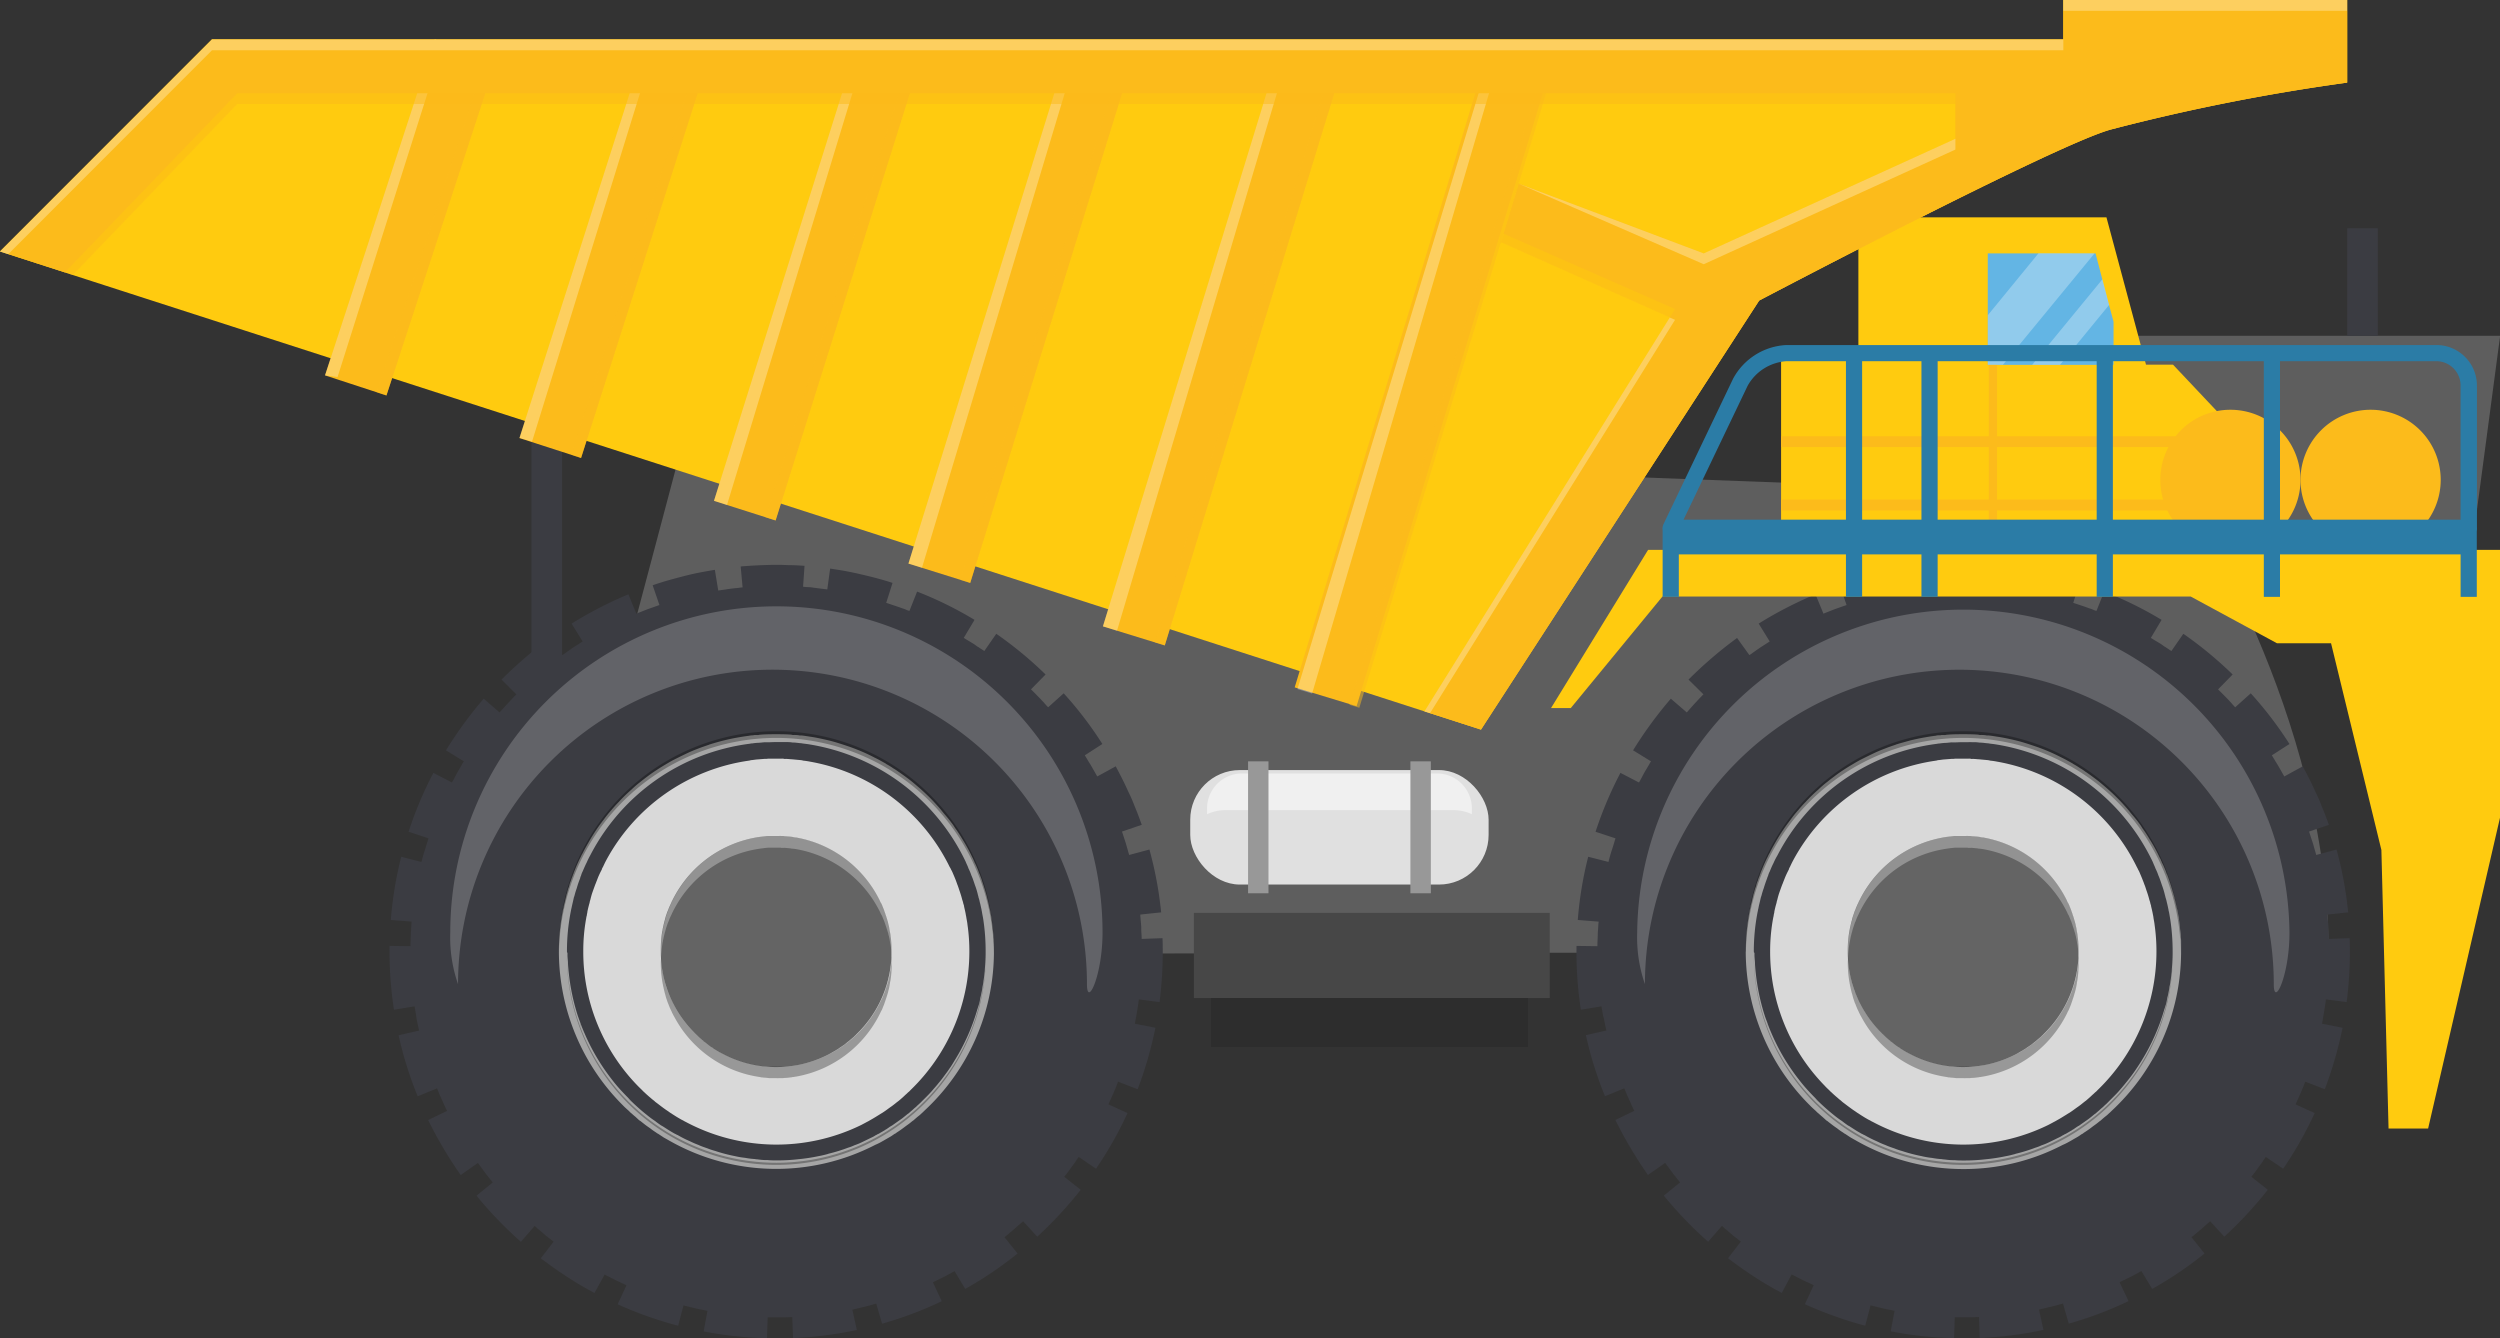 <svg xmlns="http://www.w3.org/2000/svg" width="74" height="39.609" viewBox="0 0 74 39.609">
    <rect x="0" y="0" width="74" height="39.609" fill="#333333" stroke="none"/>
    <defs>
        <style>
            .prefix__cls-1{fill:#3b3c42}.prefix__cls-2{fill:#5e5e5e}.prefix__cls-5{fill:#7a7a7a}.prefix__cls-11,.prefix__cls-18,.prefix__cls-6{fill:#fff}.prefix__cls-6{opacity:.2}.prefix__cls-7{fill:#a5a5a5}.prefix__cls-11,.prefix__cls-17,.prefix__cls-8{opacity:.3}.prefix__cls-9{fill:#d9d9d9}.prefix__cls-10{fill:#646464}.prefix__cls-12{fill:#ffcb0f}.prefix__cls-13{fill:#fcbb1b}.prefix__cls-21{fill:#989898}.prefix__cls-22{fill:#2b7ca6}
        </style>
    </defs>
    <g id="prefix__Group_1667" data-name="Group 1667" transform="translate(-346.25 -156.661)">
        <path id="prefix__Rectangle_377" d="M0 0H0.904V9.072H0z" class="prefix__cls-1" data-name="Rectangle 377" transform="translate(361.982 168.285)"/>
        <path id="prefix__Path_1997" d="M365.934 187.743l4.03-15.182 44.462 1.658s4.248 6.42 4.248 13.433c-4.008-.001-52.74.091-52.74.091z" class="prefix__cls-2" data-name="Path 1997" transform="translate(-3.499 -2.827)"/>
        <path id="prefix__Rectangle_378" fill="#474747" d="M0 0H10.533V2.52H0z" data-name="Rectangle 378" transform="translate(381.589 183.682)"/>
        <path id="prefix__Rectangle_379" fill="#2d2d2d" d="M0 0H9.386V1.449H0z" data-name="Rectangle 379" transform="translate(382.093 186.203)"/>
        <g id="prefix__Group_1647" data-name="Group 1647" transform="translate(357.78 173.371)">
            <path id="prefix__Path_1998" d="M362.855 188.9a9.328 9.328 0 0 0 18.616.851c.025-.28.038-.564.038-.848a9.34 9.34 0 0 0-9.266-9.331h-.058c-.139 0-.275 0-.411.007a9.345 9.345 0 0 0-8.844 8.165c0 .027 0 .053-.008.078a8.736 8.736 0 0 0-.067 1.078zm6.172 4.762c-.05-.039-.111-.075-.164-.115-.081-.057-.155-.117-.23-.173a.447.447 0 0 1-.067-.057 1.007 1.007 0 0 1-.091-.073l-.2-.178a.64.64 0 0 1-.064-.062c-.044-.039-.095-.091-.143-.141a5.687 5.687 0 0 1-1.6-3.963 5.388 5.388 0 0 1 .09-.994.467.467 0 0 1 .018-.081c0-.038.013-.076.017-.113.018-.086.039-.174.065-.26a.352.352 0 0 1 .02-.082c.016-.067.033-.132.052-.193.032-.094.065-.183.1-.277.013-.026.02-.053.033-.082l.041-.107a2.566 2.566 0 0 1 .114-.241.237.237 0 0 1 .035-.078c.028-.06.055-.121.086-.178a5.71 5.71 0 0 1 4.25-2.972.352.352 0 0 1 .088-.016l.113-.015.243-.019h.025a.322.322 0 0 0 .083-.007h.4a.276.276 0 0 1 .092.01.343.343 0 0 1 .087 0c.039 0 .075.006.113.008l.267.025a.39.39 0 0 1 .083.016 1.854 1.854 0 0 1 .195.029 5.709 5.709 0 0 1 4.14 3.121.433.433 0 0 1 .042.078.748.748 0 0 1 .049.1c.038.081.072.164.1.244.01.029.021.056.029.082.026.062.047.127.067.189.031.093.06.183.085.281a.654.654 0 0 1 .025.082c.007.039.022.075.027.108.019.09.042.174.054.26a.779.779 0 0 1 .016.086c.012.07.026.132.032.2a5.444 5.444 0 0 1 .055.794 5.7 5.7 0 0 1-1.744 4.1.372.372 0 0 1-.062.059c-.029.025-.055.055-.083.076l-.2.179c-.024.017-.044.035-.066.05-.049.041-.1.083-.158.122-.081.056-.158.118-.242.171-.023.016-.05.03-.071.044l-.1.062c-.076.048-.155.094-.228.135-.028.016-.053.03-.079.043-.056.031-.117.062-.173.092a5.707 5.707 0 0 1-5.186-.092.667.667 0 0 1-.078-.043.926.926 0 0 1-.1-.053c-.072-.044-.152-.092-.229-.141-.022-.013-.05-.026-.073-.042z" class="prefix__cls-5" data-name="Path 1998" transform="translate(-360.732 -177.443)"/>
            <path id="prefix__Path_1999" d="M361.052 190.283c-.012-.073-.025-.147-.036-.221l-.612.1a11.414 11.414 0 0 1-.13-1.889l.619.008c0-.112.009-.228.011-.34v-.023c0-.063.009-.124.011-.187s.007-.118.013-.177l-.617-.049a11.252 11.252 0 0 1 .308-1.871l.6.153c.029-.12.061-.234.1-.352s.071-.231.108-.346l-.59-.194a11.022 11.022 0 0 1 .735-1.744l.548.285c.06-.1.113-.212.173-.318l.105-.179c.017-.029.031-.06.049-.089a.03.03 0 0 0 .008-.012l.018-.028-.53-.326a11.975 11.975 0 0 1 1.118-1.529l.469.407.2-.22.046-.051.041-.043c.069-.074.139-.149.21-.221l-.439-.437a12.231 12.231 0 0 1 1.436-1.232l.363.506.045-.026c.039-.03.077-.055.116-.085l.137-.095c.013-.011.03-.019.044-.03l.26-.167-.327-.528a11.72 11.72 0 0 1 1.681-.867l.238.576.015-.011.322-.127.344-.121-.2-.585c.307-.109.607-.188.912-.268.153-.039.306-.076.464-.106s.309-.058.465-.083l.1.613c.058-.01.117-.018.173-.025a.847.847 0 0 0 .084-.014c.035-.006.067-.007.1-.013s.078-.01.117-.015l.129-.012a.85.85 0 0 1 .118-.014l-.057-.619c.315-.028.64-.042.943-.048h.252l.225.008c.155 0 .314.01.47.02l-.043.619a.415.415 0 0 1 .046.006l.1.006c.07 0 .138.012.2.022h.01l.121.016.24.03.084-.617c.155.024.31.047.465.076s.321.064.469.1c.3.068.618.151.913.248l-.187.59.344.115.076.027a.5.5 0 0 0 .065.023l.049.015c.037.017.075.031.109.047l.045.011.226-.571a10.949 10.949 0 0 1 1.7.837l-.318.532c.016.012.037.025.056.037.086.052.169.1.251.152l.1.072a.28.28 0 0 1 .052.031c.023.019.049.031.073.048l.076.05.354-.51a11.406 11.406 0 0 1 1.459 1.205l-.432.44.109.109c.03.028.058.058.086.087l.044.045.021.021a.321.321 0 0 1 .036.038c.03.034.061.063.095.1a.216.216 0 0 0 .032.039c.027.032.056.062.085.092l.46-.414a10.876 10.876 0 0 1 1.145 1.5l-.52.335c.039.063.076.124.113.189.026.039.053.081.077.123l.179.314.546-.3c.074.138.15.283.221.428.066.129.133.285.2.422s.122.29.183.437c.03.068.058.15.089.229l.078.215-.585.2.112.344.1.349.6-.161a11.162 11.162 0 0 1 .347 1.86l-.617.065c0 .053.007.111.012.173s.012.123.016.184V187.802l.012.219v.045l.618-.022a11.916 11.916 0 0 1-.088 1.892l-.617-.081a.222.222 0 0 1 0 .034c-.014.112-.032.219-.05.326l-.064.361.608.121a11.6 11.6 0 0 1-.525 1.818l-.581-.224c-.04.119-.09.229-.135.34l-.131.289-.017.044.563.257a11.1 11.1 0 0 1-.932 1.647l-.512-.349-.017.025a1.435 1.435 0 0 0-.085.127c-.035.048-.072.1-.11.146-.066.1-.142.2-.218.289l.489.386a11.9 11.9 0 0 1-1.286 1.388l-.419-.457-.271.238c-.016.015-.033.027-.048.039a.609.609 0 0 1-.064.055c-.053.048-.111.094-.169.14l.388.483a11.068 11.068 0 0 1-1.55 1.048L377 197.9l-.023.013a.484.484 0 0 0-.068.036c-.018.012-.039.021-.059.032-.055.03-.113.062-.17.09-.111.053-.215.107-.323.158l.262.561a11.136 11.136 0 0 1-1.767.666l-.172-.594-.06.014-.068.021-.094.025-.132.034-.053.011-.3.074.132.6a11.209 11.209 0 0 1-1.888.24l-.023-.622-.178.007h-.55l-.02.617a10.586 10.586 0 0 1-1.875-.2l.113-.606c-.048-.012-.1-.021-.146-.034a1.19 1.19 0 0 1-.155-.029l-.025-.007a.118.118 0 0 1-.03-.006l-.354-.086-.158.6c-.308-.077-.609-.175-.905-.278s-.583-.219-.885-.357l.261-.562-.33-.155-.288-.147-.029-.016-.3.546-.209-.113-.2-.115c-.145-.083-.273-.168-.409-.254-.262-.17-.52-.354-.771-.544l.38-.494-.206-.158-.077-.066-.127-.109-.05-.041a.12.12 0 0 1-.03-.026l-.012-.012-.059-.052-.408.469a11.577 11.577 0 0 1-1.314-1.365l.48-.392-.053-.069a.2.2 0 0 1-.028-.032l-.033-.042c-.035-.046-.076-.093-.111-.142l-.214-.292-.509.358a12.227 12.227 0 0 1-.964-1.628l.559-.27-.01-.024a.734.734 0 0 1-.034-.067c-.025-.054-.052-.109-.074-.168l-.035-.073c-.011-.017-.014-.038-.023-.055-.016-.036-.035-.072-.051-.111a1.74 1.74 0 0 0-.07-.169l-.571.234a11.111 11.111 0 0 1-.566-1.807l.606-.138-.076-.356c-.004-.047-.01-.094-.019-.14z" class="prefix__cls-1" data-name="Path 1999" transform="translate(-360.273 -176.984)"/>
            <path id="prefix__Path_2000" d="M381.305 189.673a9.308 9.308 0 0 0-18.616 0 4.2 4.2 0 0 1-.23-1.53 9.653 9.653 0 0 1 19.307 0c0 1.274-.461 2.241-.461 1.53z" class="prefix__cls-6" data-name="Path 2000" transform="translate(-360.661 -177.252)"/>
            <g id="prefix__Group_1646" data-name="Group 1646" transform="translate(5.013 5.015)">
                <path id="prefix__Path_2001" d="M366.981 191.628c.007.022.019.04.026.061.031.1.071.187.109.279-.049-.111-.094-.223-.135-.34zm1.431 2.25l.095.1c-.036-.033-.063-.065-.095-.099zm10.438-2.978a2.879 2.879 0 0 1-.093.354 1.5 1.5 0 0 0 .051-.192c.013-.05.029-.103.042-.162zm-12.48-1.381v.03a6.448 6.448 0 0 0 1.894 4.526c.054.057.109.105.165.155.021.018.038.038.055.056.053.04.1.09.155.131.032.032.069.063.106.1a.425.425 0 0 1 .069.047c.081.065.162.129.252.187a1.8 1.8 0 0 0 .18.128.3.3 0 0 0 .066.042l.171.113c.041.021.085.048.128.071a.737.737 0 0 0 .067.038 6.4 6.4 0 0 0 6.062.1 1.519 1.519 0 0 0 .2-.1c.021-.012.047-.025.067-.038l.173-.1c.045-.025.082-.054.123-.082a.2.2 0 0 0 .066-.042c.09-.055.174-.118.26-.183.061-.045.122-.086.179-.135a.529.529 0 0 1 .061-.045c.052-.046.1-.09.155-.132s.075-.068.113-.1l.054-.053a6.421 6.421 0 0 0 2.056-4.652v-.059c0-.1 0-.2-.007-.3 0-.037 0-.072-.006-.109 0-.086-.011-.165-.021-.248-.009-.123-.028-.242-.043-.364-.012-.072-.028-.144-.04-.22-.008-.023-.013-.049-.02-.072-.016-.088-.037-.179-.062-.266a.634.634 0 0 0-.015-.065c-.039-.144-.081-.282-.129-.423-.012-.039-.022-.074-.037-.111s-.024-.065-.037-.1a.116.116 0 0 0-.018-.035 1.64 1.64 0 0 0-.072-.186 1.216 1.216 0 0 0-.066-.141.4.4 0 0 0-.027-.064.526.526 0 0 0-.036-.077 5.274 5.274 0 0 0-.3-.549c-.065-.109-.133-.215-.209-.32-.032-.047-.062-.1-.095-.14-.063-.085-.129-.168-.195-.243s-.127-.157-.194-.233a6.055 6.055 0 0 0-.647-.635c-.089-.077-.181-.153-.276-.224s-.162-.119-.247-.178c-.014-.011-.031-.02-.044-.03a1.442 1.442 0 0 0-.137-.089 2.075 2.075 0 0 0-.211-.129.062.062 0 0 0-.017-.015c-.109-.06-.214-.121-.323-.172-.011-.007-.024-.012-.032-.017-.113-.058-.228-.113-.344-.162s-.243-.1-.368-.143-.257-.086-.381-.124-.26-.071-.391-.1-.266-.056-.4-.075c-.078-.013-.161-.026-.243-.035h-.054a.221.221 0 0 1-.038-.007.912.912 0 0 0-.095-.007.608.608 0 0 0-.067 0c-.023 0-.042-.008-.062-.011-.145-.011-.287-.012-.431-.012s-.316 0-.474.014c-.026 0-.05.008-.076.011a.319.319 0 0 0-.058 0 .2.2 0 0 0-.048 0 .286.286 0 0 1-.04.007.707.707 0 0 0-.124.015c-.119.014-.241.035-.355.055-.135.024-.266.053-.395.085s-.23.063-.343.095c-.029.012-.062.017-.092.032-.11.038-.217.073-.324.116-.13.048-.247.1-.368.158s-.234.114-.353.174c-.1.053-.192.109-.286.165-.141.085-.283.178-.418.274-.094.071-.187.139-.274.211a2.987 2.987 0 0 0-.271.234 4.6 4.6 0 0 0-.369.359c-.067.067-.128.136-.192.209-.007.007-.012.008-.012.016a3.807 3.807 0 0 0-.243.3 5.5 5.5 0 0 0-.433.646c-.066.113-.13.225-.189.345a.607.607 0 0 0-.052.1 4.632 4.632 0 0 0-.191.426.319.319 0 0 0-.025.067.17.17 0 0 1-.017.035.175.175 0 0 0-.01.039 1 1 0 0 0-.054.151.677.677 0 0 0-.048.148.634.634 0 0 1-.028.076c-.013.045-.026.088-.036.137a.287.287 0 0 0-.022.075c-.016.066-.034.132-.047.2a1.223 1.223 0 0 0-.034.139c0 .023-.01.049-.017.072a6.483 6.483 0 0 0-.122 1.246zm.239 0a6.036 6.036 0 0 1 .109-1.159.758.758 0 0 0 .014-.076c.013-.048.021-.094.031-.138.017-.071.034-.146.049-.217.008-.025.018-.05.024-.074a1.973 1.973 0 0 1 .063-.206 2.619 2.619 0 0 1 .1-.293.246.246 0 0 1 .026-.077.58.58 0 0 1 .05-.13c.028-.067.058-.135.088-.2l.037-.075a1.8 1.8 0 0 1 .095-.192 6.2 6.2 0 0 1 4.729-3.31.339.339 0 0 1 .079-.01c.044-.008.093-.012.138-.016.063 0 .132-.01.2-.016a.072.072 0 0 1 .023 0h.08c.072 0 .141-.006.214-.006h.188a1.144 1.144 0 0 1 .12 0h.082a.914.914 0 0 1 .134.012c.076 0 .15.011.223.019a.461.461 0 0 1 .081.01c.072.009.145.017.211.029a6.229 6.229 0 0 1 4.615 3.473c.009.024.021.052.032.075a1.061 1.061 0 0 1 .051.124 1.469 1.469 0 0 1 .086.207c.013.025.021.051.033.077.024.064.048.137.069.2a2.212 2.212 0 0 1 .091.3.57.57 0 0 1 .019.078.823.823 0 0 1 .035.132c.021.072.034.147.052.22 0 .021.011.052.013.076.012.073.027.14.038.211a6.231 6.231 0 0 1 .071.943v.059c0 .163-.011.322-.024.479a.677.677 0 0 1-.01.113c-.008.076-.017.161-.03.238-.007.052-.014.1-.025.152-.015.113-.039.224-.066.339a2.879 2.879 0 0 1-.093.354 6.044 6.044 0 0 1-.671 1.505c-.051.086-.1.169-.161.251-.037.059-.079.113-.119.167s-.079.109-.121.161c-.072.089-.142.176-.219.261-.051.063-.1.116-.157.175s-.134.135-.2.2c-.017.021-.038.037-.055.054a.619.619 0 0 1-.059.053.806.806 0 0 1-.1.091c-.028.025-.054.051-.081.073s-.057.049-.086.076a.377.377 0 0 0-.064.047c-.052.041-.108.09-.162.127l-.245.173a.088.088 0 0 0-.017.012.222.222 0 0 1-.034.018.154.154 0 0 1-.034.021c-.037.028-.076.054-.109.076-.012.008-.024.009-.035.022-.05.031-.108.062-.159.093a.343.343 0 0 1-.072.035.106.106 0 0 1-.044.024.817.817 0 0 1-.141.077c-.089.045-.18.088-.266.13s-.149.066-.227.093a1.2 1.2 0 0 1-.182.069 4.685 4.685 0 0 1-.576.178.556.556 0 0 1-.083.025c-.071.019-.144.035-.215.048a5.354 5.354 0 0 1-.608.092 5.2 5.2 0 0 1-.63.035c-.093 0-.187 0-.278-.01h-.053c-.081 0-.164-.011-.243-.021a.507.507 0 0 1-.084-.01 2.26 2.26 0 0 1-.282-.035 2.372 2.372 0 0 1-.306-.052 4.712 4.712 0 0 1-.585-.154 1.926 1.926 0 0 1-.227-.076c-.089-.031-.178-.059-.263-.1a2.726 2.726 0 0 1-.252-.109 3.333 3.333 0 0 1-.363-.183.148.148 0 0 1-.049-.024.512.512 0 0 1-.07-.035c-.037-.021-.077-.044-.115-.068-.064-.039-.127-.081-.192-.122a.769.769 0 0 0-.069-.039l-.016-.012c-.057-.039-.106-.074-.158-.116a2.77 2.77 0 0 1-.248-.184c-.156-.122-.308-.259-.454-.4-.033-.032-.06-.063-.092-.1-.1-.1-.2-.206-.294-.312s-.184-.224-.271-.338a6.229 6.229 0 0 1-.728-1.26c-.049-.111-.094-.223-.135-.34-.026-.072-.053-.142-.075-.212a6.353 6.353 0 0 1-.28-1.5c0-.093-.016-.181-.016-.271v-.067c-.015.002-.015-.014-.015-.033z" class="prefix__cls-7" data-name="Path 2001" transform="translate(-366.37 -183.083)"/>
            </g>
            <path id="prefix__Path_2002" d="M372.858 197.244a6.2 6.2 0 0 1-6.2-6.2v-.063a6.2 6.2 0 0 0 12.4 0v.061a6.2 6.2 0 0 1-6.2 6.202z" class="prefix__cls-8" data-name="Path 2002" transform="translate(-361.408 -179.473)"/>
            <path id="prefix__Path_2003" d="M372.807 183.2a6.445 6.445 0 0 0-6.435 6.378v-.057a6.438 6.438 0 1 1 12.875 0v.059a6.445 6.445 0 0 0-6.44-6.38z" class="prefix__cls-8" data-name="Path 2003" transform="translate(-361.357 -178.068)"/>
            <path id="prefix__Path_2004" d="M367.247 189.679a5.687 5.687 0 0 0 1.6 3.963c.048.05.1.1.143.141a.64.64 0 0 0 .064.063c.062.06.131.12.2.178a1.007 1.007 0 0 0 .091.073.447.447 0 0 0 .067.057c.075.056.15.116.23.173.053.04.114.076.164.115.024.016.052.03.07.045.076.049.156.1.229.141a.926.926 0 0 0 .1.053.667.667 0 0 0 .078.043 5.707 5.707 0 0 0 5.186.092c.057-.03.118-.061.173-.092.026-.012.051-.026.079-.043.073-.041.152-.087.228-.135l.1-.062c.021-.014.048-.027.071-.044.084-.053.16-.115.242-.171.055-.039.109-.081.158-.122l.066-.05c.07-.058.136-.116.2-.179.028-.021.054-.051.083-.076a.372.372 0 0 0 .062-.059 5.7 5.7 0 0 0 1.744-4.1 5.444 5.444 0 0 0-.055-.794c-.006-.067-.02-.13-.032-.2a.779.779 0 0 0-.016-.086c-.012-.086-.035-.169-.054-.26 0-.033-.021-.068-.027-.108a.654.654 0 0 0-.025-.082c-.025-.1-.053-.188-.085-.281-.021-.062-.041-.127-.067-.189-.008-.026-.019-.053-.029-.082-.03-.081-.065-.163-.1-.244a.748.748 0 0 0-.049-.1.433.433 0 0 0-.042-.078 5.709 5.709 0 0 0-4.14-3.121 1.854 1.854 0 0 0-.195-.029.39.39 0 0 0-.083-.016l-.267-.025c-.038 0-.073-.007-.113-.008a.343.343 0 0 0-.087 0 .276.276 0 0 0-.092-.01h-.4a.322.322 0 0 1-.083.007h-.025l-.243.019-.113.015a.352.352 0 0 0-.088.016 5.71 5.71 0 0 0-4.25 2.972c-.03.057-.058.118-.086.178a.237.237 0 0 0-.035.078 2.566 2.566 0 0 0-.114.241l-.041.107c-.013.029-.02.056-.033.082-.035.094-.067.183-.1.277-.019.062-.036.126-.052.193a.352.352 0 0 0-.02.082c-.026.086-.047.174-.065.26 0 .036-.016.075-.017.113a.467.467 0 0 0-.018.081 5.388 5.388 0 0 0-.087.988z" class="prefix__cls-9" data-name="Path 2004" transform="translate(-361.512 -178.224)"/>
            <path id="prefix__Path_2005" d="M370.039 190.175a3.4 3.4 0 0 0 .961 2.37c.029.03.058.061.085.085a.364.364 0 0 0 .037.036 1.536 1.536 0 0 0 .118.107.29.29 0 0 0 .054.043.084.084 0 0 0 .039.034c.044.036.092.072.137.107s.066.046.1.066a.429.429 0 0 0 .04.03c.044.027.092.058.137.083a.411.411 0 0 0 .058.032c.02.009.032.02.049.026a3.389 3.389 0 0 0 3.1.053c.038-.019.072-.035.1-.053a.193.193 0 0 0 .047-.026c.049-.027.093-.051.14-.081l.056-.035a.427.427 0 0 0 .042-.03c.05-.031.1-.066.148-.1l.092-.076a.162.162 0 0 0 .039-.03c.041-.036.085-.07.123-.105.017-.013.033-.033.049-.047a.168.168 0 0 0 .036-.036 3.4 3.4 0 0 0 1.043-2.455 3.251 3.251 0 0 0-.029-.478 1.165 1.165 0 0 0-.022-.118.251.251 0 0 0-.008-.049 1.356 1.356 0 0 0-.031-.157.4.4 0 0 1-.016-.068.285.285 0 0 0-.015-.047c-.015-.058-.034-.113-.053-.169-.012-.037-.025-.076-.039-.111a.369.369 0 0 0-.017-.051c-.021-.049-.04-.1-.06-.148-.011-.018-.021-.041-.034-.059s-.012-.03-.022-.049a3.419 3.419 0 0 0-2.477-1.868c-.039 0-.077-.011-.118-.019l-.051-.006-.158-.012a.509.509 0 0 0-.069-.008h-.052a.189.189 0 0 0-.055 0h-.241a.478.478 0 0 1-.05 0h-.015c-.048 0-.1.01-.144.013l-.066.007-.054.006a3.43 3.43 0 0 0-2.541 1.782c-.02.036-.038.072-.053.105a.152.152 0 0 0-.023.049c-.023.047-.047.1-.068.146l-.024.061c-.007.02-.011.032-.021.051-.021.053-.038.107-.058.164-.011.039-.021.074-.03.116a.284.284 0 0 0-.014.047c-.013.054-.026.107-.035.157a.313.313 0 0 0-.014.068c0 .016-.007.032-.011.049a3.388 3.388 0 0 0-.042.598z" class="prefix__cls-10" data-name="Path 2005" transform="translate(-362.009 -178.721)"/>
            <path id="prefix__Path_2006" d="M376.849 190.04a1.1 1.1 0 0 0-.022-.118.25.25 0 0 0-.008-.05 1.355 1.355 0 0 0-.031-.157.414.414 0 0 1-.016-.067.345.345 0 0 0-.015-.049c-.015-.055-.034-.111-.053-.166-.012-.039-.025-.076-.039-.113 0-.016-.012-.033-.017-.048l-.06-.149-.034-.06c-.013-.021-.012-.03-.022-.048a3.427 3.427 0 0 0-2.477-1.868c-.039-.007-.077-.012-.118-.016-.015 0-.034 0-.051-.007l-.158-.016a.5.5 0 0 0-.069 0 .367.367 0 0 0-.052 0 .162.162 0 0 0-.055-.006h-.094a.236.236 0 0 0-.028 0h-.119a.323.323 0 0 1-.05 0h-.015c-.048 0-.1.007-.144.012l-.066.009a.49.49 0 0 0-.054.007 3.415 3.415 0 0 0-2.541 1.779 1.139 1.139 0 0 0-.053.105.149.149 0 0 0-.023.048c-.023.048-.047.095-.068.145l-.024.064a.305.305 0 0 1-.021.048c-.021.056-.038.109-.058.167l-.03.113a.342.342 0 0 0-.014.049c-.013.052-.026.1-.035.156a.285.285 0 0 0-.014.068c0 .016-.007.03-.011.049-.021.137-.035.275-.044.414 0-.054-.008-.107-.008-.161a3.388 3.388 0 0 1 .052-.6c0-.017.007-.033.011-.049a.313.313 0 0 1 .014-.068c.009-.05.022-.1.035-.157a.284.284 0 0 1 .014-.047c.009-.042.02-.077.03-.116.021-.057.037-.111.058-.164.01-.019.014-.035.021-.051s.016-.044.024-.061c.021-.049.045-.1.068-.146a.152.152 0 0 1 .023-.049c.015-.033.033-.069.053-.105a3.43 3.43 0 0 1 2.541-1.782l.054-.006.066-.007c.044 0 .1-.01.144-.013h.015a.478.478 0 0 0 .05 0h.241a.189.189 0 0 1 .055 0h.052a.509.509 0 0 1 .069.008l.158.012.051.006c.04.008.079.015.118.019a3.419 3.419 0 0 1 2.477 1.868c.011.02.015.034.022.049s.022.041.034.059c.02.048.039.1.06.148a.369.369 0 0 1 .017.051c.014.035.027.074.039.111.019.056.038.11.053.169a.285.285 0 0 1 .015.047.4.4 0 0 0 .016.068 1.356 1.356 0 0 1 .031.157.251.251 0 0 1 .008.049 1.165 1.165 0 0 1 .022.118 3.251 3.251 0 0 1 .029.478c0 .063 0 .13-.006.194-.006-.105-.008-.217-.023-.324z" class="prefix__cls-11" data-name="Path 2006" transform="translate(-362.009 -178.721)"/>
            <path id="prefix__Path_2007" d="M376.849 191.42a1.028 1.028 0 0 1-.022.118.3.3 0 0 1-.008.051 1.316 1.316 0 0 1-.031.155.387.387 0 0 0-.016.069c0 .012-.007.033-.015.048-.015.057-.034.113-.053.169l-.039.111a.42.42 0 0 1-.017.048c-.021.049-.04.1-.06.148l-.034.062a.336.336 0 0 1-.022.046 3.408 3.408 0 0 1-2.477 1.866c-.039.01-.077.015-.118.021a.311.311 0 0 0-.051.008c-.054.006-.106.009-.158.013h-.069a.367.367 0 0 1-.052 0 .189.189 0 0 1-.055 0 .57.57 0 0 1-.094 0 .082.082 0 0 1-.028 0h-.119a.323.323 0 0 0-.05 0h-.015c-.048 0-.1 0-.144-.011-.023 0-.049-.007-.066-.007s-.036-.007-.054-.008a3.424 3.424 0 0 1-2.541-1.778 1.094 1.094 0 0 1-.053-.109.116.116 0 0 1-.023-.046c-.023-.046-.047-.1-.068-.147l-.024-.062a.387.387 0 0 0-.021-.048l-.058-.166-.03-.114c-.006-.015-.011-.035-.014-.048-.013-.051-.026-.107-.035-.155a.285.285 0 0 1-.014-.068c0-.02-.007-.033-.011-.051-.021-.138-.035-.275-.044-.415 0 .054-.008.107-.008.165a3.316 3.316 0 0 0 .052.59.37.37 0 0 0 .011.051.27.27 0 0 0 .014.068c.009.052.022.1.035.155a.3.3 0 0 0 .014.05l.03.114c.021.058.037.113.058.165a.367.367 0 0 1 .021.051c.007.021.016.04.024.061.021.05.045.1.068.147a.133.133 0 0 0 .023.048.956.956 0 0 0 .053.1 3.417 3.417 0 0 0 2.541 1.779.118.118 0 0 0 .054.009.622.622 0 0 0 .066.008c.044 0 .1.009.144.014h.015a.478.478 0 0 1 .05 0h.119a.069.069 0 0 0 .018 0 .957.957 0 0 0 .1 0h.107a.632.632 0 0 1 .069-.007c.052 0 .1-.008.158-.015a.169.169 0 0 0 .051-.009c.04 0 .079-.012.118-.016a3.439 3.439 0 0 0 2.477-1.868.477.477 0 0 0 .022-.048c.012-.021.022-.043.034-.059.02-.05.039-.1.06-.149a.529.529 0 0 0 .017-.051c.014-.037.027-.075.039-.113.019-.056.038-.11.053-.167a.3.3 0 0 0 .015-.05.48.48 0 0 1 .016-.066 1.342 1.342 0 0 0 .031-.156.231.231 0 0 0 .008-.053 1.022 1.022 0 0 0 .022-.116 3.222 3.222 0 0 0 .029-.474c0-.067 0-.132-.006-.2-.002.122-.004.235-.019.342z" class="prefix__cls-8" data-name="Path 2007" transform="translate(-362.009 -179.492)"/>
        </g>
        <g id="prefix__Group_1649" data-name="Group 1649" transform="translate(392.913 173.371)">
            <path id="prefix__Path_2008" d="M405.585 188.9a9.328 9.328 0 0 0 18.617.851c.024-.28.036-.564.036-.848a9.339 9.339 0 0 0-9.266-9.331h-.058c-.139 0-.275 0-.409.007a9.343 9.343 0 0 0-8.845 8.165c0 .027-.007.053-.008.078a8.584 8.584 0 0 0-.067 1.078zm6.172 4.762c-.053-.039-.113-.075-.165-.115-.081-.057-.157-.117-.232-.173a.734.734 0 0 1-.067-.057c-.033-.027-.062-.047-.088-.073-.066-.058-.135-.118-.2-.178a.508.508 0 0 1-.065-.062 1.917 1.917 0 0 1-.142-.141 5.678 5.678 0 0 1-1.598-3.963 5.386 5.386 0 0 1 .09-.994c0-.03.01-.053.016-.081s.015-.076.02-.113c.017-.086.039-.174.065-.26a.4.4 0 0 1 .02-.082c.016-.067.033-.132.053-.193.031-.094.062-.183.1-.277.014-.026.02-.053.033-.082s.027-.071.042-.107c.034-.081.072-.163.114-.241a.269.269 0 0 1 .033-.078c.028-.06.057-.121.087-.178a5.709 5.709 0 0 1 4.251-2.972.315.315 0 0 1 .087-.016l.112-.015.243-.019h.025a.328.328 0 0 0 .084-.007h.4a.266.266 0 0 1 .09.01.343.343 0 0 1 .087 0c.042 0 .076.006.114.008l.268.025a.4.4 0 0 1 .082.016 1.933 1.933 0 0 1 .2.029 5.715 5.715 0 0 1 4.14 3.121.636.636 0 0 1 .039.078.6.6 0 0 1 .049.1c.038.081.072.164.1.244a.829.829 0 0 1 .03.082c.028.062.047.127.067.189.032.093.061.183.086.281a.82.82 0 0 1 .025.082c.007.039.022.075.026.108.021.09.042.174.057.26a.741.741 0 0 1 .014.086c.012.07.026.132.032.2a5.561 5.561 0 0 1 .055.794 5.7 5.7 0 0 1-1.745 4.1.37.37 0 0 1-.062.059c-.03.025-.055.055-.084.076l-.2.179c-.026.017-.045.035-.066.05-.05.041-.1.083-.158.122-.081.056-.16.118-.242.171l-.072.044c-.023.014-.061.04-.1.062-.075.048-.153.094-.228.135-.029.016-.053.03-.079.043-.056.031-.116.062-.173.092a5.705 5.705 0 0 1-5.185-.092.616.616 0 0 1-.079-.043.925.925 0 0 1-.1-.053c-.072-.044-.151-.092-.228-.141-.027-.013-.055-.026-.078-.042z" class="prefix__cls-5" data-name="Path 2008" transform="translate(-403.462 -177.443)"/>
            <path id="prefix__Path_2009" d="M403.78 190.283c-.011-.073-.025-.147-.035-.221l-.612.1a11.32 11.32 0 0 1-.128-1.889l.618.008c0-.112.008-.228.011-.34v-.023c0-.063.009-.124.012-.187s.007-.118.014-.177l-.618-.049a11.088 11.088 0 0 1 .309-1.871l.6.153c.028-.12.061-.234.1-.352s.072-.231.107-.346l-.59-.194a11.346 11.346 0 0 1 .737-1.744l.549.285c.059-.1.113-.212.173-.318l.106-.179c.019-.029.034-.06.051-.089l.008-.012.018-.028-.531-.326a12.052 12.052 0 0 1 1.118-1.529l.472.407.194-.22.046-.051.042-.043c.067-.074.138-.149.211-.221l-.442-.437a12.388 12.388 0 0 1 1.437-1.232l.364.506.044-.026c.039-.03.077-.055.118-.085s.089-.062.136-.095c.014-.011.03-.019.044-.03l.26-.167-.326-.528a11.55 11.55 0 0 1 1.681-.867l.238.576.014-.011.323-.127.345-.121-.2-.585c.309-.109.607-.188.912-.268.154-.039.307-.076.465-.106s.307-.058.465-.083l.1.613c.058-.01.116-.018.173-.025.029 0 .056-.008.083-.014s.068-.007.1-.013.075-.01.116-.015l.129-.012a.816.816 0 0 1 .119-.014l-.058-.619c.313-.028.641-.042.941-.048h.253l.224.008c.156 0 .314.01.471.02l-.042.619a.365.365 0 0 1 .044.006l.1.006c.07 0 .138.012.2.022h.01l.121.016.24.03.084-.617c.155.024.31.047.465.076s.32.064.469.1c.3.068.618.151.913.248l-.187.59.344.115.076.027c.022.01.043.016.064.023l.049.015.111.047.044.011.227-.571a10.94 10.94 0 0 1 1.7.837l-.317.532c.016.012.037.025.056.037.085.052.169.1.251.152l.1.072a.255.255 0 0 1 .052.031c.024.019.049.031.072.048s.05.031.077.05l.353-.51a11.59 11.59 0 0 1 1.46 1.205l-.432.44.108.109c.03.028.058.058.087.087.014.014.027.03.044.045l.021.021.037.038.092.1.033.039c.027.032.057.062.084.092l.462-.414a11.145 11.145 0 0 1 1.145 1.5l-.522.335c.039.063.077.124.114.189.026.039.051.081.076.123l.179.314.546-.3c.074.138.151.283.222.428.066.129.133.285.2.422s.122.29.182.437c.032.068.059.15.09.229l.081.215-.588.2.113.344.1.349.6-.161a11.075 11.075 0 0 1 .345 1.86l-.615.065c0 .053.007.111.014.173s.011.123.016.184V187.802l.012.219v.045l.617-.022a11.632 11.632 0 0 1-.09 1.892l-.617-.081a.226.226 0 0 1 0 .034c-.012.112-.032.219-.049.326l-.062.361.608.121a11.788 11.788 0 0 1-.526 1.818l-.581-.224c-.04.119-.089.229-.135.34l-.13.289-.018.044.564.257a11.1 11.1 0 0 1-.932 1.647l-.515-.349a.2.2 0 0 0-.016.025 1.431 1.431 0 0 0-.086.127c-.035.048-.072.1-.11.146-.065.1-.141.2-.216.289l.488.386a11.843 11.843 0 0 1-1.288 1.388l-.418-.457-.27.238c-.016.015-.034.027-.048.039a.731.731 0 0 1-.066.055c-.053.048-.11.094-.169.14l.386.483a11.107 11.107 0 0 1-1.549 1.048l-.319-.528-.025.013a.453.453 0 0 0-.066.036c-.019.012-.042.021-.06.032-.055.03-.113.062-.171.09-.111.053-.215.107-.324.158l.264.561a11.164 11.164 0 0 1-1.769.666l-.17-.594-.06.014-.067.021-.1.025-.13.034-.054.011-.3.074.132.6a11.169 11.169 0 0 1-1.886.24l-.022-.622-.178.007h-.54l-.019.617a10.605 10.605 0 0 1-1.876-.2l.114-.606c-.048-.012-.1-.021-.148-.034a1.294 1.294 0 0 1-.152-.029l-.024-.007a.137.137 0 0 1-.033-.006l-.353-.086-.158.6c-.308-.077-.612-.175-.9-.278s-.584-.219-.886-.357l.26-.562-.329-.155-.289-.147-.034-.016-.294.546-.209-.113-.2-.115c-.146-.083-.273-.168-.41-.254-.262-.17-.52-.354-.771-.544l.381-.494-.207-.158-.077-.066-.126-.109-.05-.041a.122.122 0 0 1-.03-.026l-.012-.012-.058-.052-.409.469a11.563 11.563 0 0 1-1.312-1.365l.482-.392c-.02-.023-.039-.046-.056-.069a.329.329 0 0 1-.027-.032l-.032-.042c-.035-.046-.077-.093-.112-.142l-.215-.292-.51.358a12.4 12.4 0 0 1-.963-1.628l.558-.27-.009-.024a.734.734 0 0 1-.034-.067c-.026-.054-.051-.109-.075-.168l-.033-.073c-.01-.017-.015-.038-.024-.055-.016-.036-.036-.072-.05-.111-.021-.055-.046-.114-.07-.169l-.571.234a11.111 11.111 0 0 1-.566-1.807l.605-.138-.074-.356c-.013-.045-.022-.092-.033-.138z" class="prefix__cls-1" data-name="Path 2009" transform="translate(-403.003 -176.984)"/>
            <path id="prefix__Path_2010" d="M424.033 189.673a9.307 9.307 0 0 0-18.614 0 4.226 4.226 0 0 1-.229-1.53 9.654 9.654 0 0 1 19.307 0c.003 1.274-.464 2.241-.464 1.53z" class="prefix__cls-6" data-name="Path 2010" transform="translate(-403.392 -177.252)"/>
            <g id="prefix__Group_1648" data-name="Group 1648" transform="translate(5.012 5.015)">
                <path id="prefix__Path_2011" d="M409.711 191.628c.007.022.016.04.024.061.034.1.073.187.109.279-.044-.111-.092-.223-.133-.34zm1.429 2.25c.03.032.063.066.1.1-.04-.033-.068-.065-.1-.099zm10.437-2.975a2.735 2.735 0 0 1-.092.354 1.652 1.652 0 0 0 .052-.192c.013-.053.029-.106.041-.165zm-12.48-1.381v.03a6.442 6.442 0 0 0 1.9 4.526c.054.057.109.105.164.155.02.018.037.038.057.056.051.04.1.09.152.131.034.032.072.063.108.1a.352.352 0 0 1 .067.047c.084.065.164.129.253.187a1.639 1.639 0 0 0 .181.128.283.283 0 0 0 .066.042c.057.039.115.077.172.113.039.021.083.048.127.071.024.013.042.026.067.038a6.4 6.4 0 0 0 3.133.816 6.33 6.33 0 0 0 2.93-.712 1.683 1.683 0 0 0 .2-.1.668.668 0 0 0 .068-.038l.174-.1c.045-.025.083-.054.123-.082a.187.187 0 0 0 .065-.042 2.774 2.774 0 0 0 .26-.183c.061-.045.122-.086.179-.135.021-.016.041-.033.061-.045.051-.046.1-.09.155-.132s.074-.068.114-.1l.054-.053a6.423 6.423 0 0 0 2.056-4.652v-.059-.3c0-.037 0-.072-.008-.109a2.249 2.249 0 0 0-.021-.248c-.008-.123-.027-.242-.043-.364-.012-.072-.027-.144-.04-.22-.008-.023-.012-.049-.019-.072-.018-.088-.038-.179-.062-.266a.468.468 0 0 0-.015-.065c-.039-.144-.081-.282-.128-.423l-.037-.111-.036-.1a.364.364 0 0 0-.019-.035 1.792 1.792 0 0 0-.072-.186 1.223 1.223 0 0 0-.067-.141.4.4 0 0 0-.027-.064.32.32 0 0 0-.037-.077 4.582 4.582 0 0 0-.3-.549 3.687 3.687 0 0 0-.21-.32c-.03-.047-.06-.1-.093-.14-.062-.085-.128-.168-.194-.243s-.126-.157-.195-.233a6.05 6.05 0 0 0-.647-.635c-.089-.077-.18-.153-.276-.224s-.161-.119-.246-.178c-.014-.011-.032-.02-.046-.03a1.247 1.247 0 0 0-.145-.096 2.257 2.257 0 0 0-.21-.129.076.076 0 0 0-.02-.015c-.107-.06-.211-.121-.32-.172-.011-.007-.025-.012-.033-.017-.114-.058-.229-.113-.344-.162s-.243-.1-.37-.143-.253-.086-.378-.124-.26-.071-.392-.1-.265-.056-.4-.075c-.079-.013-.163-.026-.243-.035h-.054a.247.247 0 0 1-.039-.007.911.911 0 0 0-.095-.007.6.6 0 0 0-.068 0c-.021 0-.04-.008-.063-.011-.143-.011-.285-.012-.428-.012s-.317 0-.474.014c-.026 0-.051.008-.077.011a.323.323 0 0 0-.057 0 .218.218 0 0 0-.049 0 .247.247 0 0 1-.039.007.282.282 0 0 0-.051 0 .251.251 0 0 0-.072.012c-.122.014-.241.035-.357.055-.135.024-.265.053-.4.085l-.342.095c-.028.012-.062.017-.093.032-.109.038-.216.073-.321.116-.131.048-.248.1-.369.158s-.234.114-.353.174c-.1.053-.192.109-.286.165-.142.085-.284.178-.418.274-.092.071-.186.139-.273.211a2.879 2.879 0 0 0-.271.234 4.351 4.351 0 0 0-.369.359c-.067.067-.128.136-.192.209-.006.007-.011.008-.011.016a3.183 3.183 0 0 0-.243.3 5.625 5.625 0 0 0-.435.646c-.065.113-.131.225-.188.345a.672.672 0 0 0-.052.1c-.071.136-.133.28-.192.426a.366.366 0 0 0-.024.067.347.347 0 0 1-.017.035.114.114 0 0 0-.009.039.854.854 0 0 0-.056.151.638.638 0 0 0-.048.148.793.793 0 0 1-.028.076c-.012.045-.027.088-.038.137a.363.363 0 0 0-.021.075c-.016.066-.034.132-.047.2a1.42 1.42 0 0 0-.035.139.325.325 0 0 1-.016.072 6.355 6.355 0 0 0-.12 1.249zm.239 0a6.1 6.1 0 0 1 .11-1.159.772.772 0 0 0 .015-.076c.014-.048.019-.094.03-.138.018-.071.035-.146.051-.217.007-.025.017-.05.024-.074a1.981 1.981 0 0 1 .063-.206c.03-.1.064-.2.1-.293a.385.385 0 0 1 .029-.077.544.544 0 0 1 .051-.13c.026-.067.055-.135.086-.2.012-.023.026-.051.036-.075a1.821 1.821 0 0 1 .1-.192 6.2 6.2 0 0 1 4.726-3.31.386.386 0 0 1 .08-.01c.044-.008.094-.012.137-.016.066 0 .133-.01.2-.016a.078.078 0 0 1 .024 0h.078c.07 0 .142-.006.215-.006h.188a1.145 1.145 0 0 1 .119 0h.082a.97.97 0 0 1 .135.012c.076 0 .149.011.222.019a.47.47 0 0 1 .081.01c.072.009.145.017.212.029a6.235 6.235 0 0 1 4.614 3.473l.031.075c.018.042.036.077.052.124a1.568 1.568 0 0 1 .086.207c.012.025.022.051.032.077.023.064.049.137.069.2a2.349 2.349 0 0 1 .091.3c.01.027.012.052.02.078a.924.924 0 0 1 .035.132c.02.072.034.147.05.22 0 .021.011.052.016.076.013.073.025.14.036.211a6.231 6.231 0 0 1 .071.943v.059c0 .163-.011.322-.024.479a.678.678 0 0 1-.009.113c-.007.076-.017.161-.031.238a1.4 1.4 0 0 1-.026.152 3.166 3.166 0 0 1-.067.339 2.735 2.735 0 0 1-.092.354 6.071 6.071 0 0 1-.669 1.505c-.053.086-.107.169-.163.251-.037.059-.078.113-.117.167s-.081.109-.124.161c-.071.089-.141.176-.216.261-.052.063-.1.116-.159.175l-.2.2c-.017.021-.038.037-.053.054s-.039.034-.059.053a.934.934 0 0 1-.1.091c-.03.025-.054.051-.081.073s-.057.049-.086.076a.5.5 0 0 0-.064.047c-.051.041-.109.09-.16.127l-.247.173a.134.134 0 0 0-.016.012.17.17 0 0 1-.035.018.147.147 0 0 1-.033.021l-.109.076a.1.1 0 0 0-.035.022l-.16.093a.369.369 0 0 1-.072.035.114.114 0 0 1-.044.024.788.788 0 0 1-.141.077c-.088.045-.18.088-.266.13s-.148.066-.228.093a1.181 1.181 0 0 1-.18.069 4.774 4.774 0 0 1-.576.178.557.557 0 0 1-.086.025c-.069.019-.141.035-.214.048a5.325 5.325 0 0 1-.608.092 5.18 5.18 0 0 1-.629.035c-.094 0-.187 0-.278-.01h-.053c-.078 0-.164-.011-.243-.021a.539.539 0 0 1-.085-.01 2.287 2.287 0 0 1-.281-.035 2.383 2.383 0 0 1-.305-.052 4.868 4.868 0 0 1-.588-.154 1.929 1.929 0 0 1-.224-.076c-.09-.031-.178-.059-.265-.1a2.454 2.454 0 0 1-.252-.109 3.5 3.5 0 0 1-.364-.183.127.127 0 0 1-.047-.024.38.38 0 0 1-.071-.035c-.035-.021-.078-.044-.117-.068-.063-.039-.126-.081-.191-.122a.659.659 0 0 0-.069-.039l-.016-.012c-.055-.039-.105-.074-.156-.116a2.67 2.67 0 0 1-.249-.184c-.154-.122-.308-.259-.453-.4-.033-.032-.061-.063-.093-.1-.1-.1-.2-.206-.293-.312s-.184-.224-.271-.338a6.152 6.152 0 0 1-.729-1.26c-.049-.111-.093-.223-.133-.34-.028-.072-.055-.142-.076-.212a6.311 6.311 0 0 1-.281-1.5c0-.093-.016-.181-.016-.271v-.067c-.018-.001-.018-.017-.018-.036z" class="prefix__cls-7" data-name="Path 2011" transform="translate(-409.098 -183.083)"/>
            </g>
            <path id="prefix__Path_2012" d="M415.588 197.244a6.205 6.205 0 0 1-6.2-6.2v-.063a6.2 6.2 0 0 0 12.4 0v.061a6.2 6.2 0 0 1-6.2 6.202z" class="prefix__cls-8" data-name="Path 2012" transform="translate(-404.139 -179.473)"/>
            <path id="prefix__Path_2013" d="M415.537 183.2a6.446 6.446 0 0 0-6.435 6.378v-.057a6.438 6.438 0 1 1 12.875 0v.059a6.444 6.444 0 0 0-6.44-6.38z" class="prefix__cls-8" data-name="Path 2013" transform="translate(-404.087 -178.068)"/>
            <path id="prefix__Path_2014" d="M409.976 189.679a5.678 5.678 0 0 0 1.606 3.963 1.911 1.911 0 0 0 .142.141.508.508 0 0 0 .065.063c.062.06.131.12.2.178.026.026.055.046.088.073a.735.735 0 0 0 .067.057c.075.056.151.116.232.173.052.04.112.076.165.115.022.016.05.03.069.045.076.049.155.1.228.141a.925.925 0 0 0 .1.053.615.615 0 0 0 .079.043 5.705 5.705 0 0 0 5.185.092c.058-.03.118-.061.173-.092.026-.012.05-.026.079-.043.075-.041.153-.087.228-.135.036-.021.067-.041.1-.062s.048-.027.072-.044c.082-.053.16-.115.242-.171.056-.039.108-.081.158-.122.021-.016.04-.033.066-.05.069-.058.135-.116.2-.179.029-.021.054-.051.084-.076a.37.37 0 0 0 .062-.059 5.7 5.7 0 0 0 1.745-4.1 5.561 5.561 0 0 0-.055-.794c-.006-.067-.021-.13-.032-.2a.728.728 0 0 0-.014-.086c-.015-.086-.035-.169-.057-.26 0-.033-.02-.068-.026-.108a.82.82 0 0 0-.025-.082c-.025-.1-.053-.188-.086-.281-.021-.062-.039-.127-.067-.189a.829.829 0 0 0-.03-.082c-.031-.081-.065-.163-.1-.244a.6.6 0 0 0-.049-.1.636.636 0 0 0-.039-.078 5.715 5.715 0 0 0-4.14-3.121 1.934 1.934 0 0 0-.2-.029.4.4 0 0 0-.082-.016l-.268-.025c-.038 0-.072-.007-.114-.008a.343.343 0 0 0-.087 0 .266.266 0 0 0-.09-.01h-.4a.329.329 0 0 1-.084.007h-.025l-.243.019-.112.015a.315.315 0 0 0-.087.016 5.709 5.709 0 0 0-4.251 2.972c-.03.057-.059.118-.087.178a.27.27 0 0 0-.033.078c-.042.078-.081.16-.114.241l-.042.107c-.014.033-.019.056-.033.082-.036.094-.067.183-.1.277-.02.062-.037.126-.053.193a.4.4 0 0 0-.02.082c-.026.086-.048.174-.065.26 0 .036-.016.075-.02.113s-.012.052-.016.081a5.386 5.386 0 0 0-.089.988z" class="prefix__cls-9" data-name="Path 2014" transform="translate(-404.243 -178.224)"/>
            <path id="prefix__Path_2015" d="M412.769 190.175a3.4 3.4 0 0 0 .959 2.37c.031.03.058.061.086.085s.026.028.037.036c.041.039.08.076.118.107a.278.278 0 0 0 .056.043.075.075 0 0 0 .039.034c.043.036.091.072.138.107s.066.046.1.066a.444.444 0 0 0 .041.03c.044.027.091.058.137.083a.525.525 0 0 0 .058.032c.019.009.034.02.048.026a3.392 3.392 0 0 0 3.1.053c.038-.019.072-.035.1-.053a.287.287 0 0 0 .047-.026c.046-.027.093-.051.139-.081l.057-.035c.014-.01.03-.019.042-.03.049-.031.1-.066.147-.1l.094-.076a.228.228 0 0 0 .038-.03l.123-.105a.657.657 0 0 0 .049-.047.191.191 0 0 0 .037-.036 3.4 3.4 0 0 0 1.043-2.455 3.139 3.139 0 0 0-.03-.478.97.97 0 0 0-.021-.118.2.2 0 0 0-.007-.049c-.006-.052-.021-.1-.03-.157a.483.483 0 0 1-.018-.068.225.225 0 0 0-.016-.047 1.333 1.333 0 0 0-.052-.169.979.979 0 0 0-.038-.111.369.369 0 0 0-.017-.051c-.021-.049-.039-.1-.061-.148-.009-.018-.021-.041-.033-.059s-.012-.03-.021-.049a3.425 3.425 0 0 0-2.478-1.868c-.039 0-.076-.011-.117-.019l-.052-.006-.159-.012a.47.47 0 0 0-.067-.008h-.052a.2.2 0 0 0-.056 0h-.305c-.049 0-.1.01-.144.013l-.067.007-.052.006a3.433 3.433 0 0 0-2.542 1.782c-.02.036-.037.072-.053.105a.2.2 0 0 0-.023.049c-.024.047-.048.1-.067.146a.453.453 0 0 0-.024.061.33.33 0 0 1-.023.051l-.056.164c-.012.039-.021.074-.03.116a.224.224 0 0 0-.015.047c-.012.054-.026.107-.035.157a.313.313 0 0 0-.014.068.323.323 0 0 0-.01.049 3.311 3.311 0 0 0-.048.598z" class="prefix__cls-10" data-name="Path 2015" transform="translate(-404.739 -178.721)"/>
            <path id="prefix__Path_2016" d="M419.577 190.04a.927.927 0 0 0-.021-.118.2.2 0 0 0-.007-.05c-.006-.052-.021-.1-.03-.157a.524.524 0 0 1-.018-.067.267.267 0 0 0-.016-.049 1.432 1.432 0 0 0-.052-.166 1.147 1.147 0 0 0-.038-.113c0-.016-.012-.033-.017-.048l-.061-.149c-.009-.019-.021-.039-.033-.06s-.012-.03-.021-.048a3.433 3.433 0 0 0-2.478-1.868c-.039-.007-.076-.012-.117-.016-.015 0-.034 0-.052-.007l-.159-.016a.464.464 0 0 0-.067 0 .366.366 0 0 0-.052 0 .175.175 0 0 0-.056-.006h-.093a.228.228 0 0 0-.028 0h-.118a.351.351 0 0 1-.052 0h-.014c-.049 0-.1.007-.144.012-.023 0-.048.007-.067.009a.44.44 0 0 0-.052.007 3.418 3.418 0 0 0-2.542 1.779c-.02.034-.037.072-.053.105a.194.194 0 0 0-.023.048c-.024.048-.048.095-.067.145-.008.021-.018.045-.024.064a.216.216 0 0 1-.023.048l-.056.167c-.012.038-.021.076-.03.113a.264.264 0 0 0-.015.049c-.012.052-.026.1-.035.156a12.6 12.6 0 0 0-.024.118c-.023.137-.035.275-.045.414 0-.054-.007-.107-.007-.161a3.311 3.311 0 0 1 .053-.6.323.323 0 0 1 .01-.049.313.313 0 0 1 .014-.068c.008-.05.022-.1.035-.157a.224.224 0 0 1 .015-.047l.03-.116.056-.164a.33.33 0 0 0 .023-.051.453.453 0 0 1 .024-.061c.02-.049.044-.1.067-.146a.2.2 0 0 1 .023-.049c.016-.033.033-.069.053-.105a3.433 3.433 0 0 1 2.542-1.782l.052-.006.067-.007c.044 0 .1-.01.144-.013h.305a.2.2 0 0 1 .056 0h.052a.47.47 0 0 1 .067.008l.159.012.052.006c.04.008.078.015.117.019a3.425 3.425 0 0 1 2.478 1.868l.021.049c.006.015.024.041.033.059.021.048.04.1.061.148a.369.369 0 0 1 .017.051.979.979 0 0 1 .038.111 1.333 1.333 0 0 1 .052.169.225.225 0 0 1 .016.047.483.483 0 0 0 .018.068c.009.053.025.105.03.157a.2.2 0 0 1 .007.049.97.97 0 0 1 .021.118 3.139 3.139 0 0 1 .03.478c0 .063 0 .13-.007.194-.007-.106-.007-.218-.024-.325z" class="prefix__cls-11" data-name="Path 2016" transform="translate(-404.739 -178.721)"/>
            <path id="prefix__Path_2017" d="M419.577 191.42a.878.878 0 0 1-.021.118.232.232 0 0 1-.007.051c-.006.051-.021.1-.03.155a.467.467 0 0 0-.018.069.367.367 0 0 1-.016.048 1.482 1.482 0 0 1-.052.169c-.011.036-.023.074-.038.111a.42.42 0 0 1-.017.048c-.021.049-.039.1-.061.148-.009.021-.021.04-.033.062a.319.319 0 0 1-.021.046 3.413 3.413 0 0 1-2.478 1.866c-.039.01-.076.015-.117.021a.334.334 0 0 0-.052.008c-.053.006-.106.009-.159.013h-.067a.366.366 0 0 1-.052 0 .2.2 0 0 1-.056 0 .565.565 0 0 1-.093 0 .079.079 0 0 1-.028 0h-.118a.351.351 0 0 0-.052 0h-.014c-.049 0-.1 0-.144-.011-.023 0-.048-.007-.067-.007s-.035-.007-.052-.008a3.427 3.427 0 0 1-2.542-1.778c-.02-.036-.037-.072-.053-.109a.142.142 0 0 1-.023-.046 1.516 1.516 0 0 1-.067-.147.586.586 0 0 1-.024-.062.255.255 0 0 0-.023-.048l-.056-.166c-.012-.038-.021-.076-.03-.114a.348.348 0 0 1-.015-.048c-.012-.051-.026-.107-.035-.155a.285.285 0 0 1-.014-.068.419.419 0 0 1-.01-.051c-.023-.138-.035-.275-.045-.415 0 .054-.007.107-.007.165a3.241 3.241 0 0 0 .053.59.231.231 0 0 0 .01.051.27.27 0 0 0 .014.068c.008.052.022.1.035.155a.238.238 0 0 0 .015.05l.03.114c.019.058.037.113.056.165a.251.251 0 0 1 .023.051.635.635 0 0 0 .024.061c.02.05.044.1.067.147a.167.167 0 0 0 .023.048 1.137 1.137 0 0 0 .053.1 3.42 3.42 0 0 0 2.542 1.779.108.108 0 0 0 .052.009c.019 0 .044.007.067.008.044 0 .1.009.144.014h.184a.058.058 0 0 0 .016 0 .965.965 0 0 0 .1 0h.108a.625.625 0 0 1 .067-.007c.053 0 .106-.008.159-.015a.17.17 0 0 0 .052-.009c.04 0 .078-.012.117-.016a3.445 3.445 0 0 0 2.478-1.868.441.441 0 0 0 .021-.048l.033-.059.061-.149a.529.529 0 0 0 .017-.051 1.13 1.13 0 0 0 .038-.113 1.4 1.4 0 0 0 .052-.167.239.239 0 0 0 .016-.05.651.651 0 0 1 .018-.066c.009-.053.025-.1.03-.156a.194.194 0 0 0 .007-.053.868.868 0 0 0 .021-.116 3.112 3.112 0 0 0 .03-.474c0-.067 0-.132-.007-.2a3.285 3.285 0 0 1-.019.342z" class="prefix__cls-8" data-name="Path 2017" transform="translate(-404.739 -179.492)"/>
        </g>
        <path id="prefix__Path_2018" d="M422.446 168.749H433.8l-.957 7.191h-10.397z" class="prefix__cls-2" data-name="Path 2018" transform="translate(-13.546 -2.149)"/>
        <path id="prefix__Path_2019" d="M415.726 156.661v2.445a60.1 60.1 0 0 0-6.983 1.385c-1.6.424-10.422 5.066-10.422 5.066l-8.235 12.7-1.506-.486-.166-.053L348.4 164.8l-.233-.076-1.676-.542-.243-.077 6.275-6.278h54.8v-1.169z" class="prefix__cls-12" data-name="Path 2019"/>
        <path id="prefix__Rectangle_380" d="M0 0H10.461V1.914H0z" class="prefix__cls-13" data-name="Rectangle 380" transform="rotate(-71.893 293.621 -161.502)"/>
        <path id="prefix__Path_2020" d="M366.774 170.493l-1.823-.589 3.738-11.693 1.823.587z" class="prefix__cls-13" data-name="Path 2020" transform="translate(-3.325 -.276)"/>
        <path id="prefix__Path_2021" d="M373.778 172.366l-1.825-.581 4.224-13.443 1.824.581z" class="prefix__cls-13" data-name="Path 2021" transform="translate(-4.569 -.299)"/>
        <path id="prefix__Path_2022" d="M380.782 174.237l-1.828-.572 4.712-15.193 1.827.573z" class="prefix__cls-13" data-name="Path 2022" transform="translate(-5.814 -.322)"/>
        <path id="prefix__Path_2023" d="M387.786 176.111l-1.83-.564 5.2-16.943 1.829.565z" class="prefix__cls-13" data-name="Path 2023" transform="translate(-7.059 -.345)"/>
        <path id="prefix__Rectangle_381" d="M0 0H19.538V1.915H0z" class="prefix__cls-13" data-name="Rectangle 381" transform="rotate(-73.09 311.696 -170.93)"/>
        <g id="prefix__Group_1650" data-name="Group 1650" transform="translate(357.402 157.828)" style="mix-blend-mode:multiply;isolation:isolate" opacity="0.5">
            <path id="prefix__Path_2024" d="M376.509 158.341l-.029.092 1.534.488-4.2 13.351.291.092 4.224-13.444z" class="prefix__cls-13" data-name="Path 2024" transform="translate(-362.303 -158.127)"/>
            <path id="prefix__Path_2025" d="M369.021 158.211l-.031.093 1.534.494-3.707 11.6.289.094 3.738-11.694z" class="prefix__cls-13" data-name="Path 2025" transform="translate(-361.058 -158.104)"/>
            <path id="prefix__Path_2026" d="M361.5 158.174l1.532.5-3.22 9.849.287.095 3.25-9.944-1.819-.595z" class="prefix__cls-13" data-name="Path 2026" transform="translate(-359.813 -158.081)"/>
            <path id="prefix__Path_2027" d="M384 158.472l-.029.091 1.537.482-4.683 15.1.291.091 4.712-15.193z" class="prefix__cls-13" data-name="Path 2027" transform="translate(-363.549 -158.15)"/>
            <path id="prefix__Path_2028" d="M398.976 158.734l-.027.089 1.54.468-5.658 18.6.292.089 5.685-18.693z" class="prefix__cls-13" data-name="Path 2028" transform="translate(-366.039 -158.197)"/>
            <path id="prefix__Path_2029" d="M391.487 158.6l-.028.09 1.538.475-5.169 16.852.292.09 5.2-16.942z" class="prefix__cls-13" data-name="Path 2029" transform="translate(-364.794 -158.173)"/>
        </g>
        <path id="prefix__Path_2030" d="M376.444 158.426l-.267-.085-4.224 13.443.385.123z" class="prefix__cls-11" data-name="Path 2030" transform="translate(-4.569 -.299)"/>
        <path id="prefix__Path_2031" d="M365.323 170.01l3.629-11.713-.263-.085-3.738 11.688z" class="prefix__cls-11" data-name="Path 2031" transform="translate(-3.325 -.276)"/>
        <path id="prefix__Path_2032" d="M358.322 168.072l3.14-9.906-.261-.085-3.25 9.944z" class="prefix__cls-11" data-name="Path 2032" transform="translate(-2.08 -.252)"/>
        <path id="prefix__Path_2033" d="M391.426 158.687l-.271-.084-5.2 16.943.418.129z" class="prefix__cls-11" data-name="Path 2033" transform="translate(-7.059 -.345)"/>
        <path id="prefix__Path_2034" d="M398.916 158.817l-.273-.083-5.685 18.693.434.132z" class="prefix__cls-11" data-name="Path 2034" transform="translate(-8.304 -.369)"/>
        <path id="prefix__Path_2035" d="M383.936 158.557l-.27-.085-4.712 15.193.4.125z" class="prefix__cls-11" data-name="Path 2035" transform="translate(-5.814 -.322)"/>
        <path id="prefix__Path_2036" d="M410.369 174.97v-6.384h2.288v-4.1H420l1.171 4.362h.8l1.808 1.916v4.2z" class="prefix__cls-12" data-name="Path 2036" transform="translate(-11.399 -1.392)"/>
        <path id="prefix__Path_2037" d="M402.672 181.14h-.585l2.873-4.682h25.217v7.928l-2.128 9.2h-1.171l-.212-8.246-1.49-6.118h-1.6l-2.553-1.383h-15.638z" class="prefix__cls-12" data-name="Path 2037" transform="translate(-9.927 -3.52)"/>
        <path id="prefix__Rectangle_382" d="M0 0H0.904V3.183H0z" class="prefix__cls-1" data-name="Rectangle 382" transform="translate(415.728 163.417)"/>
        <path id="prefix__Path_2038" fill="#63b5e4" d="M421.533 167.805v1.277h-3.723v-3.3H421l.2.767.2.76z" data-name="Path 2038" transform="translate(-12.722 -1.621)"/>
        <path id="prefix__Path_2039" fill="#fcbb1b" d="M415.779 157.049v2.126a60.093 60.093 0 0 0-6.983 1.385c-1.6.424-10.422 5.066-10.422 5.066l-8.235 12.7-1.506-.486 7.253-11.644-5.156-2.296.529-1.737 5.478 2.384 7.446-3.393v-1.346h-50.858l-4.868 5.062-.233-.076-1.676-.542 6.033-6.037h54.8v-1.168z" data-name="Path 2039" transform="translate(-.052 -.069)" style="mix-blend-mode:multiply;isolation:isolate" opacity="0.5"/>
        <path id="prefix__Path_2040" d="M415.726 156.661v2.445a60.1 60.1 0 0 0-6.983 1.385c-1.6.424-10.422 5.066-10.422 5.066l-8.235 12.7-1.672-.539 7.419-11.909-5.076-2.23.451-1.482 5.478 2.065 7.446-3.392v-1.348h-50.859l-5.1 5.3-1.922-.619 6.275-6.278h54.8v-1.169z" class="prefix__cls-13" data-name="Path 2040"/>
        <g id="prefix__Group_1651" class="prefix__cls-17" data-name="Group 1651" transform="translate(346.25 156.661)">
            <path id="prefix__Path_2041" d="M404.791 168.092l-7.262 11.659.165.053 7.253-11.644z" class="prefix__cls-18" data-name="Path 2041" transform="translate(-355.366 -158.693)"/>
            <path id="prefix__Path_2042" d="M352.525 158.4h54.8v-.319h-54.8l-6.275 6.278.242.079z" class="prefix__cls-18" data-name="Path 2042" transform="translate(-346.25 -156.913)"/>
            <path id="prefix__Path_2043" d="M413.85 161.976v-.319l-7.45 3.393-5.478-2.064 5.478 2.384z" class="prefix__cls-18" data-name="Path 2043" transform="translate(-355.97 -157.549)"/>
            <path id="prefix__Rectangle_383" d="M0 0H8.404V0.32H0z" class="prefix__cls-18" data-name="Rectangle 383" transform="translate(61.072)"/>
        </g>
        <g id="prefix__Group_1653" data-name="Group 1653" transform="translate(381.481 179.197)">
            <rect id="prefix__Rectangle_384" width="8.832" height="3.389" fill="#e0e0e0" data-name="Rectangle 384" rx="1.469" transform="translate(0 .258)"/>
            <path id="prefix__Path_2044" fill="#fff" d="M390.245 185.591H397a1.286 1.286 0 0 1 .543.122v-.173a1.035 1.035 0 0 0-1.034-1.035h-5.77a1.037 1.037 0 0 0-1.036 1.035v.173a1.283 1.283 0 0 1 .542-.122z" data-name="Path 2044" opacity="0.5" transform="translate(-389.206 -184.147)"/>
            <g id="prefix__Group_1652" data-name="Group 1652" transform="translate(1.712)">
                <path id="prefix__Rectangle_385" d="M0 0H0.604V3.905H0z" class="prefix__cls-21" data-name="Rectangle 385"/>
                <path id="prefix__Rectangle_386" d="M0 0H0.605V3.905H0z" class="prefix__cls-21" data-name="Rectangle 386" transform="translate(4.805)"/>
            </g>
        </g>
        <g id="prefix__Group_1654" data-name="Group 1654" transform="translate(398.97 169.575)">
            <path id="prefix__Rectangle_387" d="M0 0H13.406V0.319H0z" class="prefix__cls-13" data-name="Rectangle 387"/>
        </g>
        <g id="prefix__Group_1655" data-name="Group 1655" transform="translate(398.97 171.449)">
            <path id="prefix__Rectangle_388" d="M0 0H13.406V0.32H0z" class="prefix__cls-13" data-name="Rectangle 388"/>
        </g>
        <path id="prefix__Path_2045" d="M428.171 173.487a2.075 2.075 0 1 1-2.074-2.074 2.074 2.074 0 0 1 2.074 2.074z" class="prefix__cls-13" data-name="Path 2045" transform="translate(-13.826 -2.623)"/>
        <path id="prefix__Path_2046" d="M433.218 173.487a2.075 2.075 0 1 1-2.074-2.074 2.074 2.074 0 0 1 2.074 2.074z" class="prefix__cls-13" data-name="Path 2046" transform="translate(-14.723 -2.623)"/>
        <path id="prefix__Rectangle_389" d="M0 0H0.243V5.479H0z" class="prefix__cls-13" data-name="Rectangle 389" transform="translate(405.119 167.46)"/>
        <g id="prefix__Group_1656" class="prefix__cls-17" data-name="Group 1656" transform="translate(405.089 164.159)">
            <path id="prefix__Path_2047" d="M420.971 165.781l-2.714 3.3h-.446v-1.468l1.5-1.833z" class="prefix__cls-18" data-name="Path 2047" transform="translate(-417.81 -165.781)"/>
        </g>
        <g id="prefix__Group_1657" class="prefix__cls-17" data-name="Group 1657" transform="translate(406.401 164.926)">
            <path id="prefix__Path_2048" d="M421.685 167.473l-1.455 1.775h-.824l2.081-2.534z" class="prefix__cls-18" data-name="Path 2048" transform="translate(-419.406 -166.713)"/>
        </g>
        <g id="prefix__Group_1666" data-name="Group 1666" transform="translate(395.464 166.874)">
            <g id="prefix__Group_1658" data-name="Group 1658">
                <path id="prefix__Path_2049" d="M429.964 174.73h-23.621a.239.239 0 0 1-.215-.343l2.06-4.305a1.892 1.892 0 0 1 1.586-1h19.233a1.2 1.2 0 0 1 1.2 1.2v4.211a.239.239 0 0 1-.243.237zm-23.241-.479h23v-3.972a.719.719 0 0 0-.718-.719h-19.231a1.422 1.422 0 0 0-1.154.728z" class="prefix__cls-22" data-name="Path 2049" transform="translate(-406.104 -169.082)"/>
            </g>
            <g id="prefix__Group_1659" data-name="Group 1659" transform="translate(7.661 .239)">
                <path id="prefix__Rectangle_390" d="M0 0H0.479V7.215H0z" class="prefix__cls-22" data-name="Rectangle 390"/>
            </g>
            <g id="prefix__Group_1660" data-name="Group 1660" transform="translate(5.426 .239)">
                <path id="prefix__Rectangle_391" d="M0 0H0.479V7.215H0z" class="prefix__cls-22" data-name="Rectangle 391"/>
            </g>
            <g id="prefix__Group_1661" data-name="Group 1661" transform="translate(12.848 .239)">
                <path id="prefix__Rectangle_392" d="M0 0H0.479V7.215H0z" class="prefix__cls-22" data-name="Rectangle 392"/>
            </g>
            <g id="prefix__Group_1662" data-name="Group 1662" transform="translate(17.795 .239)">
                <path id="prefix__Rectangle_393" d="M0 0H0.479V7.215H0z" class="prefix__cls-22" data-name="Rectangle 393"/>
            </g>
            <g id="prefix__Group_1663" data-name="Group 1663" transform="translate(0 5.408)">
                <path id="prefix__Rectangle_394" d="M0 0H0.479V2.046H0z" class="prefix__cls-22" data-name="Rectangle 394"/>
            </g>
            <g id="prefix__Group_1664" data-name="Group 1664" transform="translate(23.62 5.408)">
                <path id="prefix__Rectangle_395" d="M0 0H0.479V2.046H0z" class="prefix__cls-22" data-name="Rectangle 395"/>
            </g>
            <g id="prefix__Group_1665" data-name="Group 1665" transform="translate(.239 5.408)">
                <path id="prefix__Rectangle_396" d="M0 0H23.62V0.789H0z" class="prefix__cls-22" data-name="Rectangle 396"/>
            </g>
        </g>
    </g>
</svg>
